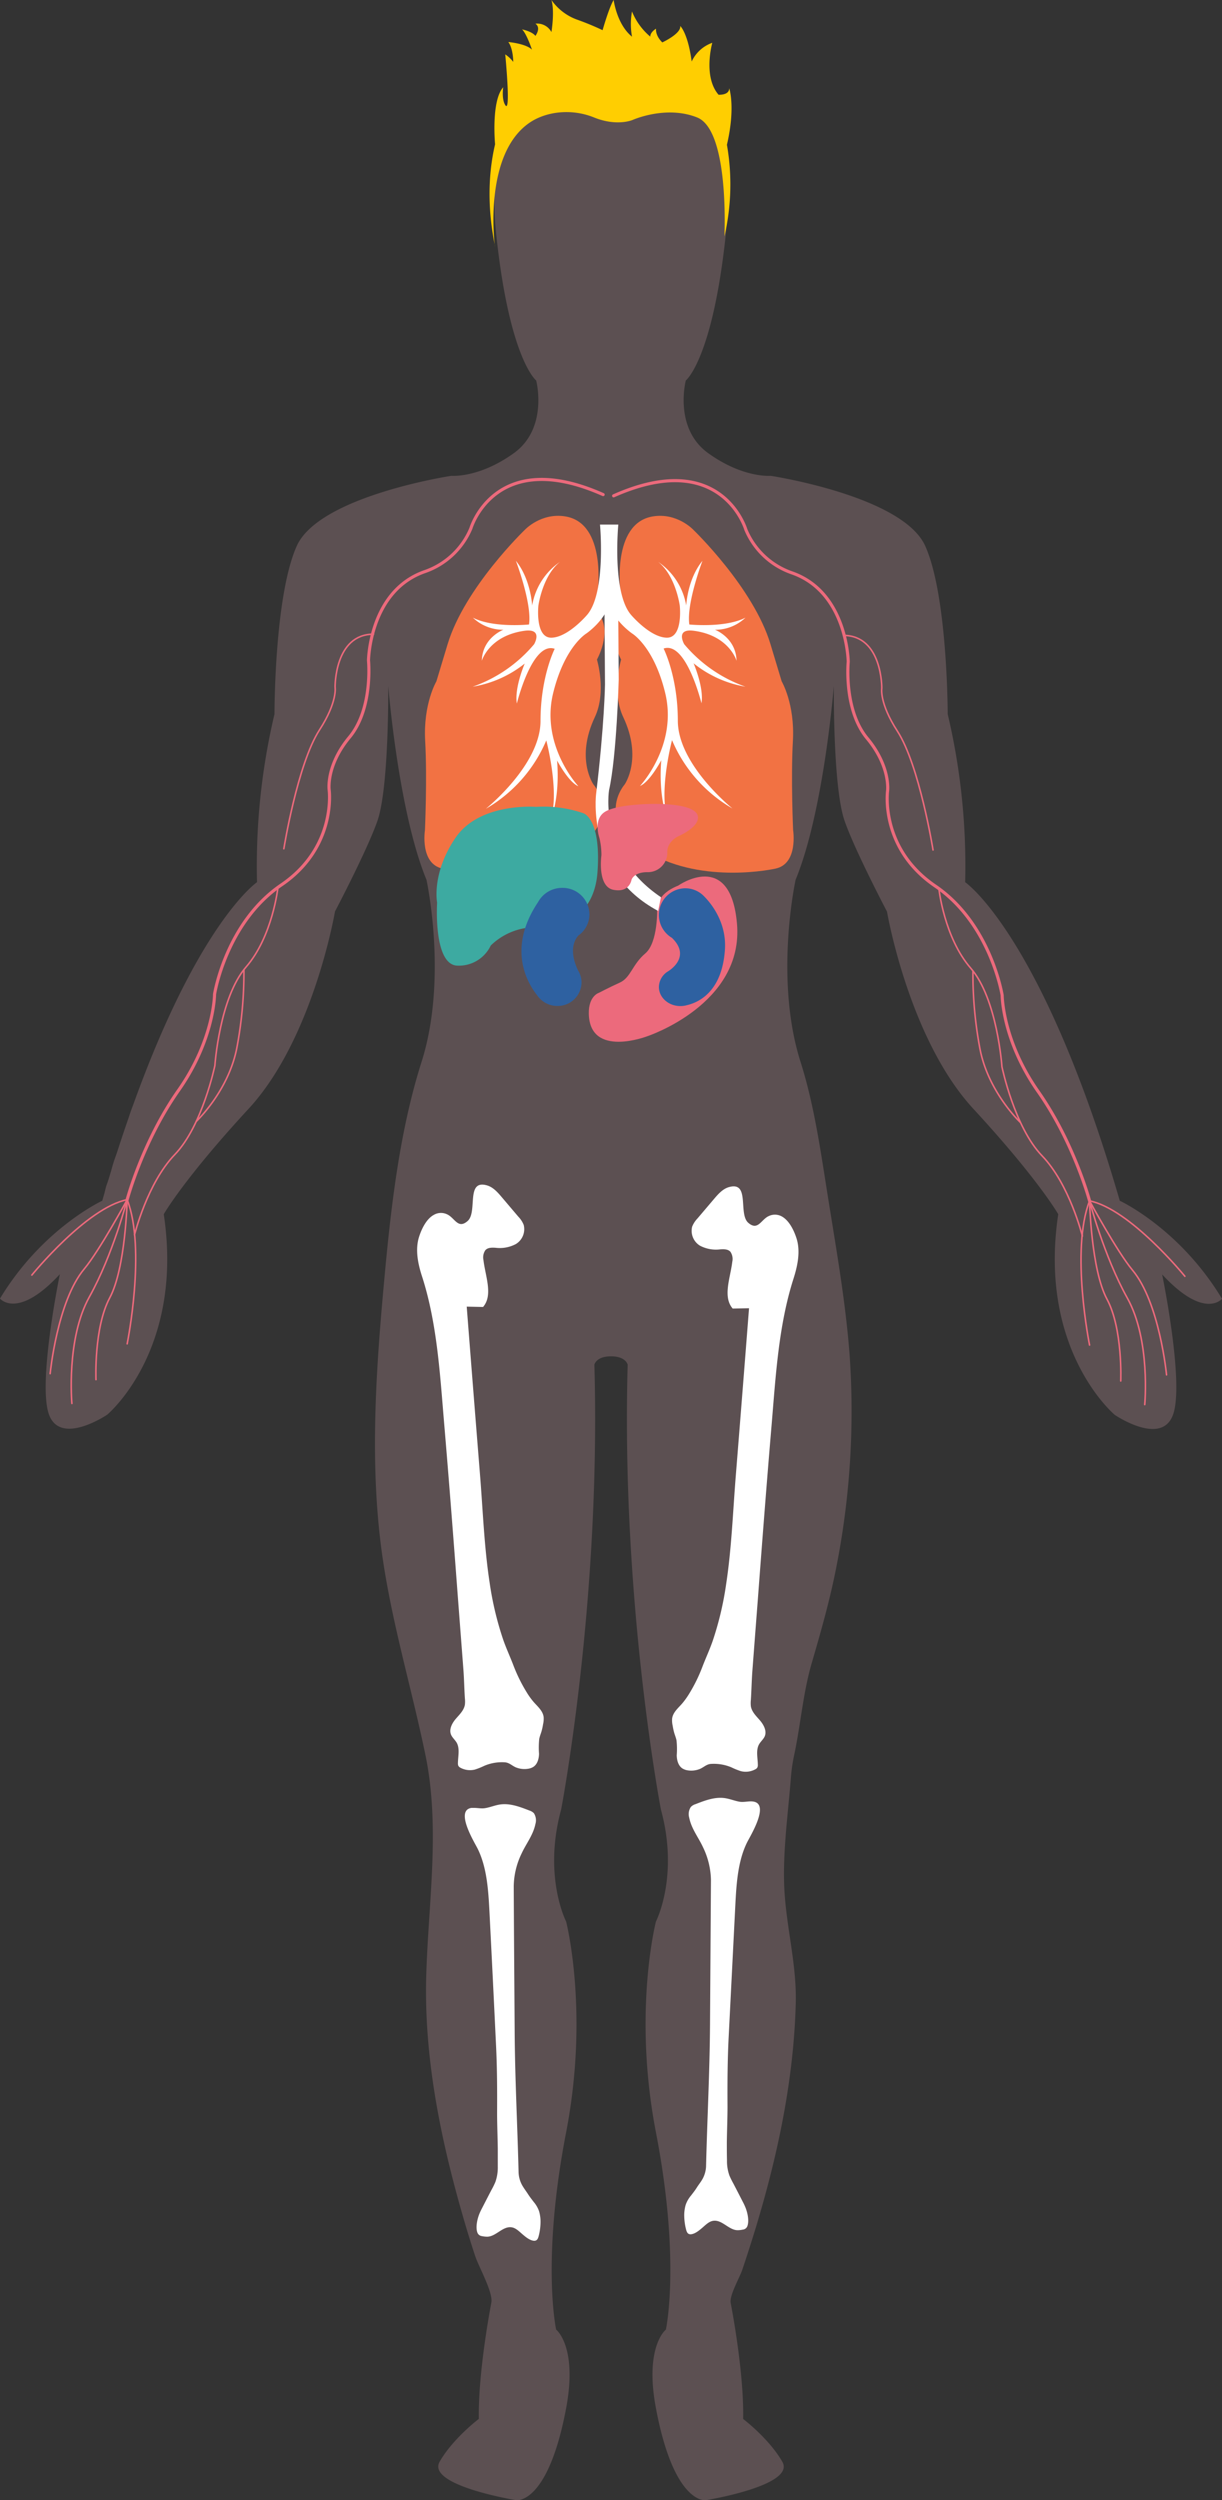 <svg xmlns="http://www.w3.org/2000/svg" viewBox="0 0 391.77 800.99"><rect x="0" y="0" width="391.77" height="800.99" fill="#333333" stroke="none"/><defs><style>.cls-1{fill:#5c5052;}.cls-2{fill:#fff;}.cls-3,.cls-4,.cls-5{fill:none;}.cls-3,.cls-4{stroke:#ec6a7c;stroke-linecap:round;stroke-linejoin:round;}.cls-3{stroke-width:0.5px;}.cls-4{stroke-width:1px;}.cls-5{stroke:#5c5052;stroke-miterlimit:10;}.cls-6{fill:#f27243;}.cls-7{fill:#ec6a7c;}.cls-8{fill:#3daaa1;}.cls-9{fill:#2e61a1;}.cls-10{fill:#ffce01;}</style></defs><g id="Layer_2" data-name="Layer 2"><g id="Human_Profile" data-name="Human Profile"><g id="Layer_34" data-name="Layer 34"><path class="cls-1" d="M359,384.69c-24.79-85.19-49.57-102.06-49.57-102.06a211.23,211.23,0,0,0-5.6-53.85s0-37.77-7.19-53.84-49.57-22.5-49.57-22.5-8.8.8-20-7.24-7.2-23.3-7.2-23.3,8.53-6.7,12.8-46.61c6.06-56.75-36.79-57.87-36.79-57.87S153,18.54,159.11,75.29c4.26,39.91,12.79,46.61,12.79,46.61s4,15.27-7.19,23.3-20,7.24-20,7.24-42.38,6.42-49.58,22.5S88,228.78,88,228.78a211.23,211.23,0,0,0-5.6,53.85S57.57,299.5,32.78,384.69c0,0-19.19,8.84-32.78,31.34,0,0,5.6,6.88,19.19-7.81,0,0-7.2,34.87-3.47,45s18.66,0,18.66,0S59.07,432.69,52.5,389c0,0,6.4-11.26,27.19-33.76S107.4,292,107.4,292,117.66,272.52,121,263c3.75-10.73,3.47-43.28,3.47-43.28s3.2,40.19,12.26,62.15c0,0,6.93,31.61-1.6,58.4-6.84,21.5-9.66,45.3-11.74,67.63-2.64,28.4-4.83,57.45-1.43,85.87,2.77,23.22,9.7,45.63,14.43,68.47,4.81,23.27.94,47.19.26,70.71-.74,25.59,4.38,51.32,11.39,75.8q2,7.06,4.29,14c1.1,3.39,5.84,11.7,5.19,15,0,0-4.29,21.88-4,37.19,0,0-8.26,6.23-12.56,13.71C136.58,796.3,165.5,801,165.5,801s10.15,1.59,16-29.47c3.73-19.82-3.2-25.18-3.2-25.18s-4.8-21.86,3.2-63.22c7.47-38.58,0-67.51,0-67.51s-7.46-14.46-1.6-35.89c0,0,12.79-66.44,10.66-142.52,0,0,.54-2.68,5.33-2.68s5.34,2.68,5.34,2.68c-2.13,76.08,10.66,142.52,10.66,142.52,5.86,21.43-1.6,35.89-1.6,35.89s-7.46,28.93,0,67.51c8,41.36,3.19,63.22,3.19,63.22s-6.92,5.36-3.19,25.18c5.85,31.06,16,29.47,16,29.47s28.92-4.68,24.52-12.32c-4.3-7.48-12.56-13.71-12.56-13.71.32-15.31-4-37.19-4-37.19-.45-2.33,2.9-8.17,3.7-10.53,9.27-27.48,16.42-56.37,17.17-85.5.3-11.55-2.59-22.67-3.49-34-1-12.16.88-25.31,1.87-37.44a55.78,55.78,0,0,1,1-7.53c2.16-9.89,2.89-20.17,5.72-29.9,3-10.29,5.91-20.5,7.94-31a257.74,257.74,0,0,0,4.2-68.12c-1.38-17.86-4.6-35.48-7.38-53.15-2.11-13.38-4.19-27.39-8.31-40.35-8.53-26.79-1.6-58.4-1.6-58.4,9.06-22,12.26-62.15,12.26-62.15S267,252.22,270.78,263c3.33,9.57,13.59,29.05,13.59,29.05s6.93,40.72,27.71,63.22S339.27,389,339.27,389c-6.57,43.71,18.12,64.29,18.12,64.29s14.93,10.17,18.66,0-3.47-45-3.47-45c13.59,14.69,19.19,7.81,19.19,7.81C378.18,393.53,359,384.69,359,384.69Z"/></g><g id="Layer_85" data-name="Layer 85"><path class="cls-2" d="M250.63,389.71c2.17,1.18,3.74,4,4.69,6.9,1.39,4.2.4,8.89-.95,13.12-4.77,14.94-5.68,31.17-7,46.85-1.57,18.52-3,37.06-4.39,55.6q-.89,11.51-1.76,23c-.24,3.12-.29,6.27-.49,9.41a9.12,9.12,0,0,0,0,2.09c.33,1.84,1.76,3.15,2.93,4.52s2.21,3.3,1.54,5c-.41,1-1.35,1.73-1.89,2.71-1,1.88-.38,4.27-.35,6.46a1.9,1.9,0,0,1-.14.86,1.5,1.5,0,0,1-.71.63,6.42,6.42,0,0,1-4.6.57,22.67,22.67,0,0,1-3-1.21,14.57,14.57,0,0,0-6.6-1.11c-1.36.1-2.2,1-3.38,1.55a7.34,7.34,0,0,1-4.14.5,4.54,4.54,0,0,1-1.6-.59c-1.34-.87-1.8-2.62-1.83-4.22a26.3,26.3,0,0,0-.07-4.78c-.17-.83-.5-1.61-.74-2.42a19.52,19.52,0,0,1-.49-2.27,7.62,7.62,0,0,1-.18-2.28c.25-2,1.93-3.36,3.23-4.85a24.43,24.43,0,0,0,2.2-3.06,50.78,50.78,0,0,0,4.24-8.59c1.07-2.82,2.35-5.54,3.34-8.4a101.72,101.72,0,0,0,4.3-18.11c1.76-11.51,2.17-23.16,3.1-34.75q2.16-26.86,4.25-53.72l-5.24.11c-3.27-3.78-.74-9.83-.13-15a4.12,4.12,0,0,0-.59-3.18c-.8-.9-2.11-.85-3.26-.79a11,11,0,0,1-6.52-1.18A5.58,5.58,0,0,1,221.9,393a8.22,8.22,0,0,1,1.71-2.64l5.25-6.18c1.35-1.59,2.81-3.25,4.73-3.83,7-2.1,3,8.48,6.29,11.39,3.15,2.75,4.13-1.12,6.67-2.18A4.53,4.53,0,0,1,250.63,389.71Z"/><path class="cls-2" d="M241,577.12a4.87,4.87,0,0,1,.55.06c5.23.85-.89,10.81-2,13-3,6-3.46,13.31-3.81,20.28l-2.13,42.13c-.38,7.41-.41,14.82-.37,22.23,0,3.83-.17,7.66-.22,11.49,0,1.92,0,3.84.05,5.76a13.85,13.85,0,0,0,.77,4.89,27.24,27.24,0,0,0,1.28,2.6c1,1.92,2,3.86,3,5.81a18.7,18.7,0,0,1,.93,2c.6,1.55,1.16,4,.59,5.72a1.74,1.74,0,0,1-1.52,1.22,7.68,7.68,0,0,1-1.72.19c-2.82-.09-4.95-3.48-7.81-3-1.3.21-2.35,1.29-3.41,2.2s-2.46,2.07-3.8,2.11c-1.08,0-1.3-1-1.54-2a18.38,18.38,0,0,1-.47-3.71,12,12,0,0,1,.46-3.73,9.35,9.35,0,0,1,1.73-3c.63-.83,1.27-1.62,1.83-2.52s1.33-1.83,1.88-2.83a9.16,9.16,0,0,0,1.1-4.3c.37-15,1.16-29.93,1.26-45q.15-23.22.3-46.44a25,25,0,0,0-2.54-10.46c-1.46-3.17-3.71-5.89-4.43-9.47a4.12,4.12,0,0,1,.51-3.43A3.39,3.39,0,0,1,223,578c3.06-1.2,6.25-2.4,9.43-1.92,1.56.23,3.06.86,4.62,1.14C238.38,577.45,239.71,577.06,241,577.12Z"/><path class="cls-2" d="M151.65,579.21a3.41,3.41,0,0,0-.55,0c-5.23.85.89,10.81,2,13,3,6,3.46,13.31,3.82,20.28Q158,633.62,159,654.68c.38,7.4.41,14.81.37,22.22,0,3.83.17,7.66.22,11.5,0,1.91,0,3.84,0,5.75a13.85,13.85,0,0,1-.77,4.89,25.06,25.06,0,0,1-1.28,2.6c-1,1.92-2,3.87-3,5.81-.33.64-.66,1.29-.93,2-.6,1.55-1.16,4.05-.59,5.73a1.77,1.77,0,0,0,1.52,1.22,8.3,8.3,0,0,0,1.72.18c2.82-.09,4.95-3.48,7.82-3,1.29.21,2.34,1.29,3.4,2.2s2.46,2.07,3.81,2.11c1.07,0,1.29-1,1.53-2a18.48,18.48,0,0,0,.47-3.72,12,12,0,0,0-.46-3.73,9.35,9.35,0,0,0-1.73-3c-.63-.83-1.26-1.62-1.83-2.51S167.9,701,167.35,700a9.16,9.16,0,0,1-1.1-4.3c-.37-15.05-1.16-29.93-1.25-45-.1-15.48-.23-31-.3-46.44a24.83,24.83,0,0,1,2.53-10.46c1.46-3.17,3.71-5.89,4.43-9.47a4.16,4.16,0,0,0-.5-3.43,3.48,3.48,0,0,0-1.45-.86c-3.06-1.19-6.24-2.4-9.43-1.92-1.56.23-3.06.87-4.62,1.14C154.29,579.53,153,579.14,151.65,579.21Z"/><path class="cls-2" d="M139.09,389.21c-2.17,1.17-3.74,4-4.69,6.89-1.39,4.21-.4,8.89,1,13.12,4.76,14.94,5.67,31.17,7,46.85,1.57,18.52,3,37.06,4.39,55.6q.88,11.51,1.76,23c.24,3.13.29,6.27.49,9.42a9,9,0,0,1,0,2.08c-.33,1.84-1.76,3.15-2.93,4.52s-2.2,3.3-1.53,5c.4,1,1.34,1.74,1.88,2.71,1,1.89.38,4.27.35,6.47a1.93,1.93,0,0,0,.14.86,1.61,1.61,0,0,0,.71.63,6.47,6.47,0,0,0,4.6.56,22.61,22.61,0,0,0,3-1.2,14.44,14.44,0,0,1,6.6-1.12c1.36.1,2.2,1,3.38,1.56a7.34,7.34,0,0,0,4.14.49,4.34,4.34,0,0,0,1.6-.58c1.34-.87,1.8-2.63,1.83-4.22a26.27,26.27,0,0,1,.07-4.78c.17-.83.5-1.62.74-2.43a19.35,19.35,0,0,0,.49-2.26,7.65,7.65,0,0,0,.18-2.28c-.25-2-1.93-3.37-3.23-4.86a23,23,0,0,1-2.2-3.06,51.06,51.06,0,0,1-4.24-8.58c-1.07-2.82-2.35-5.54-3.34-8.41a102.18,102.18,0,0,1-4.3-18.11c-1.76-11.51-2.16-23.16-3.1-34.75q-2.16-26.85-4.25-53.72l5.24.11c3.27-3.77.74-9.82.13-15a4.09,4.09,0,0,1,.59-3.17c.8-.91,2.11-.86,3.26-.8a11,11,0,0,0,6.52-1.18,5.57,5.57,0,0,0,2.53-6.13,8.07,8.07,0,0,0-1.71-2.63l-5.25-6.18c-1.35-1.6-2.81-3.26-4.73-3.84-7-2.09-3,8.49-6.29,11.39-3.15,2.76-4.13-1.11-6.67-2.18A4.53,4.53,0,0,0,139.09,389.21Z"/></g><g id="Layer_35" data-name="Layer 35"><path class="cls-3" d="M379.87,408.89s-17.55-21.57-30.56-24.16c0,0,8.85,16.31,13.77,22.2,8.68,10.39,10.91,33.54,10.91,33.54"/><path class="cls-3" d="M359.31,442.43s.7-16.69-4.41-26.2-5.59-31.5-5.59-31.5,4.57,17.62,12.1,31.12S367,450,367,450"/><path class="cls-4" d="M349.31,384.73s-4.95-18.61-16.46-35-11.56-30.86-11.56-30.86-3.63-22.88-21.44-35-15.3-30.42-15.3-30.42,1.08-7.75-6.53-16.91S271.94,212,271.94,212s-.28-22.09-17.83-28.39a24.83,24.83,0,0,1-15-13.95s-7.73-26.24-42.38-10.81"/><path class="cls-3" d="M349.31,430.92s-6.16-30.35,0-46.19"/><path class="cls-3" d="M299.13,272.31s-4.36-27.14-11.43-38.07c-5.87-9.07-5-13.76-5-13.76s.21-16.91-12.31-16.91"/><path class="cls-3" d="M301,284.68s1.69,15.72,10.22,25.51,10,31.58,10,31.58,4,19.34,12.85,28.51S347,396,347,396"/><path class="cls-3" d="M327.12,359.58s-10.43-9.81-13-23.85a128.72,128.72,0,0,1-2.2-24.61"/><path class="cls-3" d="M10.21,408.5s17.55-21.57,30.56-24.16c0,0-8.85,16.31-13.77,22.2-8.68,10.39-10.92,33.54-10.92,33.54"/><path class="cls-3" d="M30.77,442s-.7-16.69,4.41-26.2,5.59-31.5,5.59-31.5S36.19,402,28.67,415.46s-5.62,34.17-5.62,34.17"/><path class="cls-4" d="M40.77,384.34s4.94-18.61,16.46-35S68.79,318.5,68.79,318.5s3.63-22.88,21.43-35,15.31-30.42,15.31-30.42-1.08-7.75,6.53-16.91,6.08-24.56,6.08-24.56.27-22.09,17.83-28.4a24.8,24.8,0,0,0,15-13.94s7.74-26.24,42.39-10.81"/><path class="cls-3" d="M40.77,430.53s6.16-30.35,0-46.19"/><path class="cls-3" d="M91,271.92s4.36-27.14,11.43-38.07c5.87-9.07,5-13.76,5-13.76s-.21-16.91,12.31-16.91"/><path class="cls-3" d="M89.11,284.29S87.41,300,78.89,309.8s-10,31.58-10,31.58-4,19.34-12.85,28.51-12.92,25.75-12.92,25.75"/><path class="cls-3" d="M63,359.19s10.43-9.81,13-23.85a128.72,128.72,0,0,0,2.2-24.61"/><path class="cls-5" d="M97.77,183.68c-.11.26-.22.51-.32.77-2.72,7.22-.41,20.51-.64,28.34-.11,4-.25,8-1.72,11.66-.85,2.11-2.12,4-2.84,6.18a121.6,121.6,0,0,0-5.57,29.9c-.74,10,1.62,20.74-5.73,28.61-4.61,4.93-10.47,9.46-13.66,15.43-3.28,6.12-6.18,12.67-9.41,18.89S51.66,335.72,48.74,342q-2.18,4.67-4.27,9.38c-1.2,2.72-2.57,5.45-2.95,8.42-.05.42-.09.85-.16,1.27-.4,2.47-1.67,4.58-2.64,6.84a37.18,37.18,0,0,0-2.6,7.45A48.28,48.28,0,0,1,34.58,380a20.29,20.29,0,0,0-.62,2.78,12.64,12.64,0,0,1-.35,2.71c-.48,1.11-2,1.27-3,1.84a13.26,13.26,0,0,0-1.47,1.12c-1.41,1.17-3,2-4.47,3.11-1,.76-2.23,1.29-3.25,2.08-5.31,4.06-9.88,10.06-14.58,14.91-.67.69-1.39,1.7-.88,2.52a13.78,13.78,0,0,0,11.15-3.19c2.7-2.37,4.55-5.86,7.86-7.27a112.43,112.43,0,0,0-6,14c-.78,2.22-.49,4.35-.9,6.68l-.86,4.79-1,5.37c-.18,1-.2,2.11-.35,3.15s-.29,2.34-.4,3.51-.18,2.35-.21,3.52a12,12,0,0,0,.15,2.75c.62,3.13.47,7.92,4.36,8.93,2.89.76,6.18-.38,8.53-2.08A45.47,45.47,0,0,0,42.69,434.8c3.69-7.09,6.72-14.68,7.38-22.73a66.27,66.27,0,0,0,0-14,19.09,19.09,0,0,1,2.63-12.54c1.35-2.18,3.15-4.09,4.26-6.4.42-.87.74-1.78,1.24-2.61a14,14,0,0,1,1.88-2.33c5.15-5.49,10.45-10.93,14.45-17.3,2.15-3.43,4.92-6.43,6.77-9.95q3.18-6,6.16-12.15c4-8.17,7.78-16.43,11.57-24.7,1.82-4,.94-8.44,1.79-12.77A90.48,90.48,0,0,1,105,283.69L111.55,266a72.74,72.74,0,0,0,3.28-10.55c.46-2.25.7-4.54,1.29-6.75s1.42-4,2.11-6.08c2.09-6.14,2.63-12.69,3.92-19.05a82.38,82.38,0,0,1,3.3-11.73c3.14-8.61,8-17,15.24-22.77,1.73-1.38,4-2.24,5.65-3.65s2.65-3.75,3.92-5.48A50.33,50.33,0,0,1,160.88,169c15-11,36.1-10.26,53.17-2.92,13.66,5.88,25.54,15.52,34.94,27a101.69,101.69,0,0,1,9.35,13.4c2.41,4.2,6.92,6.41,9.39,10.71,1.65,2.88,2.36,6.2,3,9.45,4,19,4.61,41.32,15.93,57.85a26.17,26.17,0,0,1,3.29,5.41c1.17,3.22.54,6.76.3,10.18-.79,11,3.11,20.21,8.83,29.38,4.71,7.54,10.46,14.36,15.56,21.65,4,5.7,6.56,12.07,10.52,17.68s9,10,13.35,15.1a16.79,16.79,0,0,1,2.8,4.16,13.2,13.2,0,0,1,1,4.16c.49,5.59-1.08,11.06-1.73,16.57a34.68,34.68,0,0,0,2.1,15.91c2.37,6.87,6.05,13.22,9.93,19.36,2.35,3.71,4.92,7.5,8.71,9.72s9.15,2.37,12.18-.81c3.44-3.62,2.41-8.6,2.17-13.1A125.3,125.3,0,0,0,373.79,424a45.85,45.85,0,0,0-1-4.51,55.36,55.36,0,0,0-2.35-6.21l-3.62-8.53a25.39,25.39,0,0,1,11.55,6.39l5.21,3.06c1.45-6.49-7.7-14.21-11.6-18.27-2.67-2.79-6.6-3.33-9.68-5.84a19.26,19.26,0,0,1-6.45-9.8c-.63-2.33-.81-4.76-1.36-7.11-1-4.12-3.06-7.87-5.15-11.55a34.24,34.24,0,0,1-3.49-7.46c-.46-1.63-.68-3.32-1-5-3-14.87-13.64-27.15-19.54-40.9-1.39-3.23-2.67-6.56-4.78-9.37a54.83,54.83,0,0,0-4.63-5c-5.9-6.1-10.65-13.87-11.9-22.38-.63-4.31.07-8.32-.8-12.6-1-4.83-1.57-9.73-2.16-14.62l-4.86-40c-1-8.09-2-16.36-5.17-23.94-1.56-3.71-3.08-6.87-6.74-8.78a31.43,31.43,0,0,0-10.5-3c-4.86-.64-9.82-.78-14.54-2.08-9.58-2.66-17-9.63-25.42-14.58-9.9-5.83-20.36-5.11-31.56-4.74-16,.53-33.67.19-48.77,5.76-12.3,4.54-25.72,7-36.7,14.11C110.78,171,100.9,176.85,97.77,183.68Z"/></g><g id="Layer_37" data-name="Layer 37"><path class="cls-6" d="M198.94,189.73s-3-22.07,10.34-24.28c7.81-1.29,13,4.28,13,4.28s19.25,18.48,24.73,36.63l3.59,11.92s4.27,7.19,3.6,19.1.07,28.55.07,28.55,1.73,10.84-5.69,12.36c0,0-22.93,5.17-40.68-5.17s-7.64-21.8-7.64-21.8,5.84-8.26-.45-21.58c-3.83-8.09-.68-18.43-.68-18.43s-3.94-7-1.74-12.59S198.94,189.73,198.94,189.73Z"/><path class="cls-6" d="M191.61,189.73s3-22.07-10.34-24.28c-7.81-1.29-13,4.28-13,4.28S149,188.21,143.51,206.36l-3.6,11.92s-4.27,7.19-3.6,19.1-.07,28.55-.07,28.55-1.72,10.84,5.69,12.36c0,0,22.93,5.17,40.69-5.17s7.64-21.8,7.64-21.8-5.85-8.26.45-21.58c3.82-8.09.67-18.43.67-18.43s3.94-7,1.75-12.59S191.61,189.73,191.61,189.73Z"/><path class="cls-2" d="M219.36,206.39s-3-5.14,3.12-4.3c11.39,1.56,13.65,9.61,13.65,9.61-.16-7.42-6.91-9.94-6.91-9.94a14.06,14.06,0,0,0,9.78-3.88c-6.57,3.37-18,2.19-18,2.19-1-6.74,4.21-20.4,4.21-20.4C220.37,185.57,220,194,220,194A21.26,21.26,0,0,0,211,180c5.65,4.47,6.93,14,6.93,14s1.16,10.47-4.24,10.3-11.46-7.41-11.46-7.41c-6.07-7.25-4-28.83-4-28.83h-5.87s2,21.58-4.05,28.83c0,0-6.07,7.24-11.46,7.41s-4.24-10.3-4.24-10.3,1.29-9.5,6.93-14a21.26,21.26,0,0,0-8.93,14s-.42-8.43-5.22-14.33c0,0,5.22,13.66,4.21,20.4,0,0-11.46,1.18-18-2.19a14.08,14.08,0,0,0,9.78,3.88s-6.74,2.52-6.91,9.94c0,0,2.26-8,13.65-9.61,6.15-.84,3.12,4.3,3.12,4.3A45.27,45.27,0,0,1,151.54,220a36,36,0,0,0,16.69-7.42s-3.37,7.76-2.53,12.82c0,0,4.89-20.06,12.14-17.54,0,0-4.55,8.94-4.55,23.1s-17.53,28.15-17.53,28.15a46,46,0,0,0,19.38-21.91s4.55,17.19,1.18,26c0,0,3.29-6.74,2.28-19.56,0,0,3.62,6.92,6.83,8.26,0,0-12.19-13-8.1-29.81C181,207.07,188,202.94,188,202.94s5.63-3.85,7.32-9.32c1.7,5.47,7.32,9.32,7.32,9.32s7,4.13,10.62,19.07c4.09,16.85-8.09,29.81-8.09,29.81,3.2-1.34,6.83-8.26,6.83-8.26-1,12.82,2.27,19.56,2.27,19.56-3.37-8.77,1.18-26,1.18-26a46,46,0,0,0,19.39,21.91s-17.53-14-17.53-28.15-4.56-23.1-4.56-23.1c7.25-2.52,12.14,17.54,12.14,17.54.84-5.06-2.53-12.82-2.53-12.82A36,36,0,0,0,239,220,45.27,45.27,0,0,1,219.36,206.39Z"/></g><g id="Layer_36" data-name="Layer 36"><path class="cls-7" d="M217.42,283.73s16.75-11.83,18.85,12.15c2.28,25.89-28.76,36.11-28.76,36.11s-18.46,7.12-18.74-7.24c-.11-5.71,3.26-6.69,3.26-6.69s3.17-1.67,6.68-3.26,4-5.82,8.16-9.34,3.81-14.38,3.81-14.38S210.27,286.56,217.42,283.73Z"/></g><g id="Layer_38" data-name="Layer 38"><path class="cls-8" d="M171.84,258.5S153.73,257,146,268.45s-5.86,20.71-5.86,20.71-1.31,20.21,6.64,20.21a11.3,11.3,0,0,0,10.56-6.46,20.68,20.68,0,0,1,14.46-5.85,23.4,23.4,0,0,0,15-5.54s4.16-3.48,4.76-12.2c1.2-17.11-4.51-18.77-4.51-18.77A39.12,39.12,0,0,0,171.84,258.5Z"/></g><g id="Layer_39" data-name="Layer 39"><path class="cls-2" d="M211,291.84c-23.08-12.26-19.9-37.36-19.9-37.36,2.68-22.37,2.86-35.15,2.86-35.15l-.18-26.39,4.42,1.31.16,23.5s-.65,24.48-3.1,35.41c0,0-3.51,20.77,16.64,34.28Z"/><path class="cls-9" d="M225.86,287.29a10.33,10.33,0,0,0-.83-.79h0a8.39,8.39,0,0,0-5.34-1.92,8.54,8.54,0,0,0-4.26,15.89h0c5.9,5.75,0,9.9-1.09,10.62l-.18.11h0a6,6,0,0,0-2.92,5c0,3.38,3.09,6.12,6.9,6.12h.08a7.49,7.49,0,0,0,2-.29c3.75-.86,11.29-4.28,12.19-17.8C233,295.49,227.91,289.37,225.86,287.29Z"/><path class="cls-9" d="M180.23,284.45a8.74,8.74,0,0,0-7.72,4.55c-9.9,14.76-3.58,25.71-.37,29.77a7.84,7.84,0,0,0,6.56,3.51,7.63,7.63,0,0,0,7.74-7.5,7.22,7.22,0,0,0-.51-2.68h0a7.12,7.12,0,0,0-.61-1.2c-3-6.4-1.16-9.8.16-11.23a8.41,8.41,0,0,0,1-.82h0a8.91,8.91,0,0,0,1-1.2,8.25,8.25,0,0,0,1.49-4.73A8.58,8.58,0,0,0,180.23,284.45Z"/></g><g id="Layer_41" data-name="Layer 41"><path class="cls-7" d="M208.46,257.57s-10.82.11-14.6,2.57-1.69,8.31-1.69,8.31a24.11,24.11,0,0,1,.65,5.53s-1.43,10,3.78,11.08,5.86-3.18,5.86-3.18.69-2.56,5.34-2.46a6.23,6.23,0,0,0,6.13-6.56c.07-3.39,3.51-4.93,3.51-4.93s7.1-3,6.26-6.56C222.65,257,208.46,257.57,208.46,257.57Z"/></g><g id="Layer_40" data-name="Layer 40"><path class="cls-10" d="M158.8,79.34c-.84-4.18-3.67-17.77-.08-33.11,0,0-1.31-13.88,2.61-18.28,0,0-.58,3.74.65,5.71,1.87,3,0-16.24,0-16.24a11.17,11.17,0,0,1,2.57,2.41s0-4.28-1.59-6.37c0,0,5.63.49,7.59,2.45,0,0-1.72-5.14-3.18-6.49,0,0,3.18.62,4.28,2.08,0,0,1.95-2.56,0-3.91a5.15,5.15,0,0,1,5.14,2.69s1.1-6.62,0-10.28a17.17,17.17,0,0,0,8.08,6.24,87.54,87.54,0,0,1,8.32,3.43s2.08-7.34,3.55-9.67c0,0,1,7.83,5.88,11.75a22.57,22.57,0,0,1,0-8.08,20.56,20.56,0,0,0,5.87,8.08s-.24-1.22,1.84-2.57c0,0-.37,2.08,2,4.41,0,0,6.12-2.82,5.75-5.27,0,0,2.45,2.21,3.67,11.39a11.51,11.51,0,0,1,6.61-6s-3.06,10.77,2,16.64c0,0,3.43.25,3.43-2.08,0,0,2.08,6-.74,18.12a73.62,73.62,0,0,1-.81,29.38s1.7-34-8.74-38.14c-10-4-20.68.8-20.68.8s-5,2.18-12.37-.8S175,35.77,169.81,39.29c-15,10.2-11.19,39.24-11.19,39.24"/></g></g></g></svg>